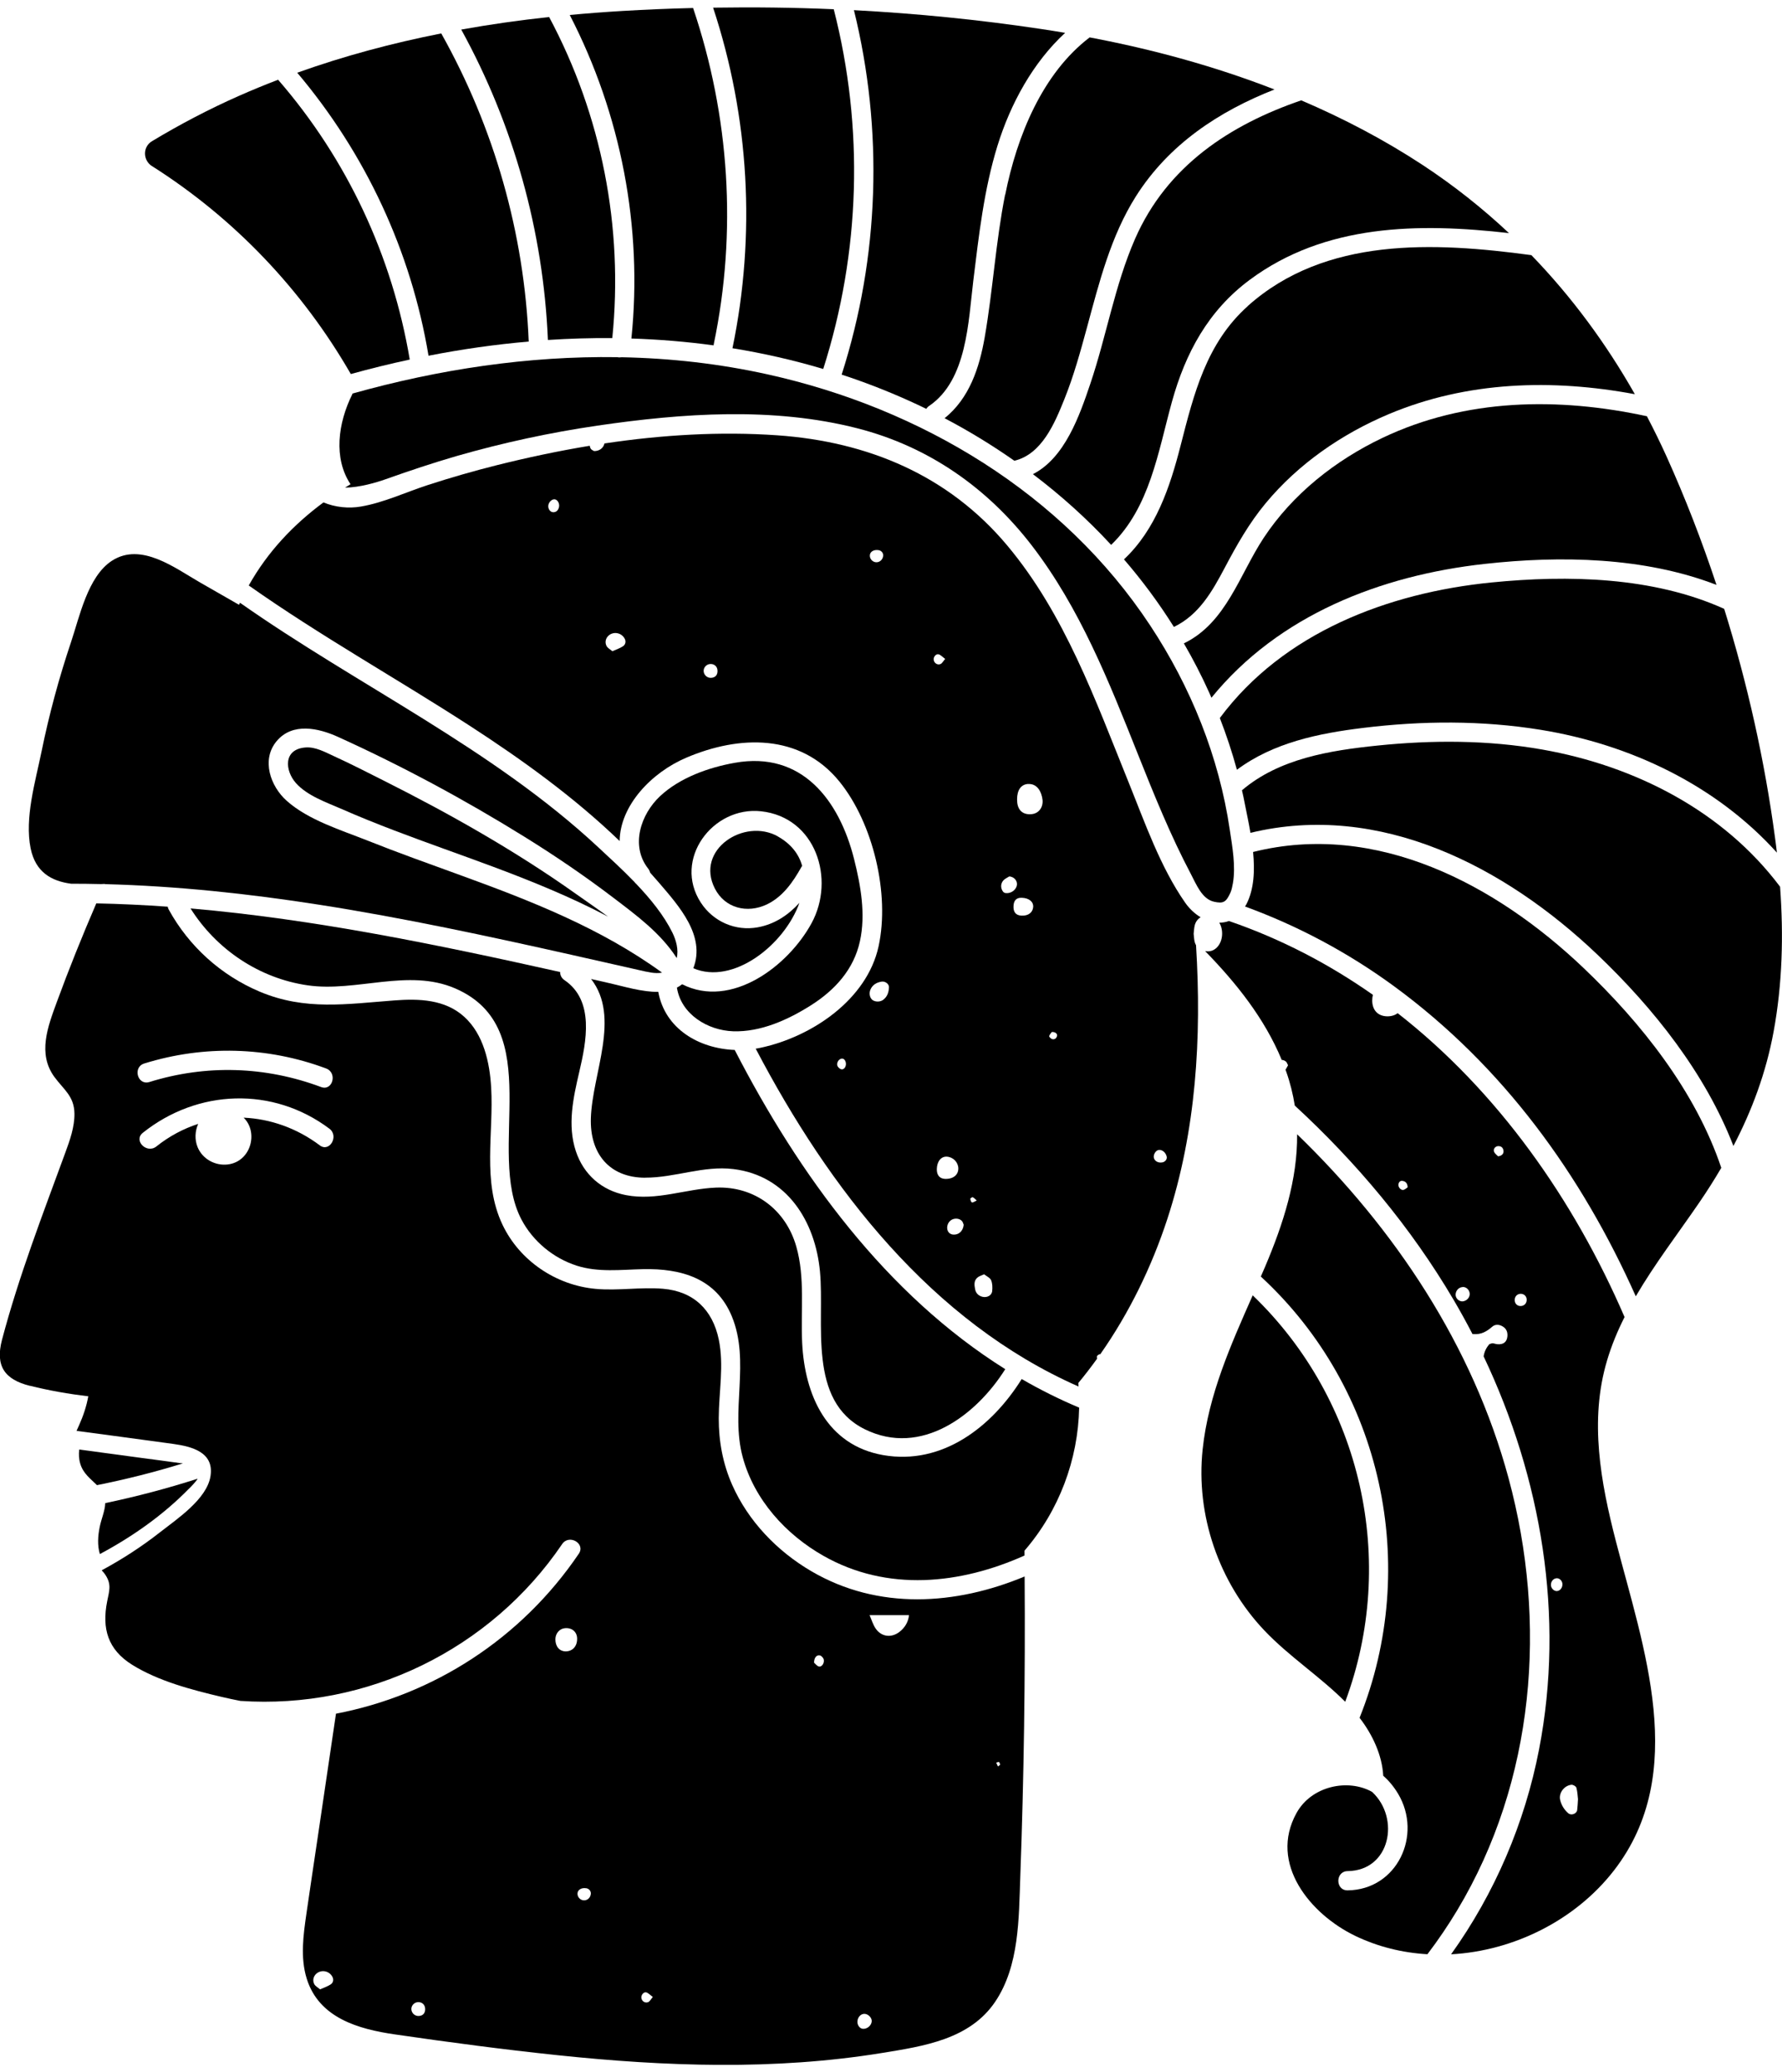 <svg width="80" height="93" viewBox="0 0 80 93" fill="none" xmlns="http://www.w3.org/2000/svg">
    <g clip-path="url(#clip0_1073_85443)">
        <path d="M30.624 44.173C30.551 44.23 30.473 44.282 30.389 44.324C30.574 45.517 31.764 46.245 32.915 46.284C34.157 46.325 35.388 45.764 36.419 45.11C37.486 44.431 38.331 43.505 38.605 42.242C38.872 41.029 38.639 39.737 38.342 38.553C37.674 35.904 35.994 33.697 32.988 34.235C31.811 34.443 30.52 34.903 29.635 35.73C28.766 36.541 28.291 37.955 29.098 38.983C29.142 39.041 29.171 39.101 29.184 39.161C29.322 39.315 29.46 39.471 29.596 39.63C30.475 40.658 31.691 42.002 31.125 43.455C32.907 44.22 35.208 42.42 35.889 40.52C35.394 41.063 34.78 41.48 34.019 41.618C33.019 41.801 32.02 41.365 31.464 40.512C30.201 38.576 31.991 36.171 34.17 36.411C36.62 36.679 37.515 39.45 36.432 41.436C35.38 43.364 32.829 45.292 30.621 44.173H30.624Z" fill="black"/>
        <path d="M17.23 35.036C16.486 34.66 15.74 34.279 14.981 33.932C14.6 33.757 14.162 33.514 13.723 33.546C12.701 33.619 12.792 34.589 13.283 35.142C13.794 35.719 14.671 36.017 15.362 36.319C16.132 36.658 16.912 36.969 17.695 37.269C19.156 37.827 20.633 38.339 22.096 38.884C23.868 39.544 25.627 40.259 27.296 41.138C26.808 40.781 26.313 40.442 25.848 40.113C24.489 39.148 23.08 38.255 21.64 37.415C20.197 36.572 18.723 35.787 17.23 35.036Z" fill="black"/>
        <path d="M34.921 37.538C33.416 36.693 31.198 38.13 32.093 39.879C32.547 40.766 33.546 41.003 34.415 40.596C35.135 40.257 35.6 39.589 35.975 38.916C35.986 38.895 35.999 38.879 36.012 38.864C35.868 38.344 35.524 37.88 34.921 37.541V37.538Z" fill="black"/>
        <path d="M19.238 15.965C20.728 15.673 22.231 15.459 23.736 15.329C23.538 10.465 22.186 5.732 19.809 1.5C17.615 1.933 15.449 2.51 13.344 3.264C16.41 6.893 18.458 11.277 19.238 15.968V15.965Z" fill="black"/>
        <path d="M24.597 15.258C25.56 15.195 26.526 15.166 27.488 15.174C27.992 10.191 27.008 5.171 24.652 0.764C23.329 0.907 22.014 1.092 20.707 1.327C23.058 5.604 24.391 10.371 24.597 15.258Z" fill="black"/>
        <path d="M28.963 52.854C30.299 52.859 31.58 52.303 32.923 52.468C35.329 52.76 36.6 54.813 36.811 57.065C37.03 59.39 36.232 62.871 38.831 64.149C41.351 65.388 43.822 63.526 45.129 61.449C39.785 58.099 35.88 52.742 32.983 47.122C31.384 47.059 29.858 46.185 29.552 44.515C28.83 44.528 28.013 44.272 27.355 44.124C27.081 44.061 26.81 44.001 26.536 43.938C27.872 45.658 26.593 48.16 26.526 50.18C26.474 51.758 27.34 52.851 28.963 52.857V52.854Z" fill="black"/>
        <path d="M6.396 65.438C5.449 65.31 4.504 65.183 3.557 65.055C3.531 65.261 3.539 65.475 3.604 65.694C3.737 66.14 4.066 66.365 4.353 66.654C5.655 66.393 6.944 66.07 8.214 65.676C8.165 65.673 8.118 65.668 8.084 65.665C7.523 65.584 6.962 65.514 6.398 65.438H6.396Z" fill="black"/>
        <path d="M4.481 69.748C5.937 68.971 7.314 68.005 8.47 66.826C8.611 66.693 8.742 66.547 8.862 66.39C8.862 66.382 8.862 66.377 8.859 66.369C7.497 66.805 6.122 67.168 4.726 67.46C4.713 67.809 4.549 68.172 4.478 68.522C4.395 68.929 4.364 69.351 4.484 69.748H4.481Z" fill="black"/>
        <path d="M15.82 17.685C15.167 18.989 14.964 20.57 15.736 21.732C15.653 21.781 15.572 21.833 15.491 21.885C16.143 21.878 16.879 21.661 17.315 21.507C18.374 21.131 19.439 20.774 20.521 20.461C22.585 19.869 24.686 19.415 26.809 19.104C30.642 18.543 34.705 18.253 38.496 19.224C41.684 20.041 44.328 21.891 46.326 24.489C48.481 27.292 49.786 30.592 51.085 33.851C51.813 35.675 52.549 37.499 53.467 39.236C53.705 39.685 53.955 40.343 54.495 40.468C54.923 40.567 55.046 40.486 55.239 40.061C55.294 39.941 55.325 39.766 55.349 39.641C55.482 38.876 55.323 38.002 55.21 37.248C54.728 33.966 53.46 30.83 51.633 28.067C47.717 22.136 41.337 18.326 34.475 16.805C32.304 16.323 30.108 16.077 27.905 16.033C27.84 16.044 27.777 16.044 27.715 16.03C23.71 15.97 19.7 16.576 15.83 17.661C15.825 17.672 15.82 17.679 15.814 17.69L15.82 17.685Z" fill="black"/>
        <path d="M6.823 7.454C10.523 9.799 13.573 13.006 15.749 16.787C16.626 16.544 17.508 16.328 18.395 16.137C17.612 11.49 15.579 7.141 12.485 3.579C11.893 3.806 11.306 4.046 10.724 4.304C9.38 4.899 8.081 5.58 6.823 6.337C6.398 6.593 6.413 7.195 6.823 7.456V7.454Z" fill="black"/>
        <path d="M45.869 61.889C44.533 64.031 42.308 65.772 39.646 65.305C37.118 64.861 36.127 62.614 36.012 60.272C35.941 58.834 36.15 57.341 35.746 55.938C35.273 54.286 33.87 53.232 32.145 53.3C30.775 53.355 29.478 53.905 28.093 53.636C27.01 53.425 26.199 52.713 25.852 51.666C25.463 50.495 25.734 49.269 26.006 48.105C26.319 46.759 26.702 44.911 25.34 43.988C25.202 43.894 25.145 43.758 25.147 43.625C19.665 42.401 14.142 41.256 8.553 40.77C9.714 42.613 11.639 43.909 13.813 44.222C15.997 44.538 18.324 43.45 20.43 44.358C24.594 46.153 21.787 51.661 23.412 54.737C23.926 55.711 24.842 56.467 25.891 56.804C26.854 57.112 27.866 56.984 28.857 56.961C30.577 56.921 32.148 57.367 32.855 59.079C33.692 61.109 32.779 63.322 33.343 65.398C33.859 67.306 35.276 68.869 36.972 69.829C39.839 71.454 43.114 71.102 45.994 69.813C45.994 69.74 45.994 69.667 45.994 69.594C47.547 67.796 48.4 65.513 48.447 63.175C47.552 62.8 46.694 62.369 45.867 61.892L45.869 61.889Z" fill="black"/>
        <path d="M56.024 13.732C54.156 15.399 53.598 17.669 53 20.002C52.523 21.867 51.886 23.764 50.459 25.105C51.278 26.055 52.03 27.067 52.7 28.137C53.83 27.594 54.422 26.54 54.989 25.47C55.526 24.453 56.082 23.472 56.82 22.585C58.289 20.816 60.233 19.477 62.344 18.587C65.864 17.105 69.694 17.001 73.394 17.692C72.1 15.412 70.555 13.317 68.749 11.451C64.368 10.859 59.5 10.627 56.022 13.729L56.024 13.732Z" fill="black"/>
        <path d="M69.235 33.639C66.795 33.209 64.288 33.209 61.83 33.462C59.706 33.681 57.428 34.044 55.756 35.468C55.803 35.672 55.847 35.878 55.886 36.084C55.965 36.481 56.059 36.922 56.137 37.378C61.947 35.972 67.562 38.894 71.698 42.829C74.239 45.248 76.556 48.167 77.819 51.431C78.657 49.827 79.285 48.133 79.622 46.307C80.019 44.157 80.073 41.971 79.914 39.797C77.355 36.387 73.386 34.37 69.235 33.639Z" fill="black"/>
        <path d="M55.895 40.685C58.274 41.554 60.515 42.751 62.561 44.246C67.482 47.844 71.007 52.734 73.436 58.179C74.287 56.721 75.335 55.359 76.28 53.979C76.632 53.465 76.964 52.943 77.274 52.413C76.121 48.98 73.689 45.916 71.085 43.438C67.153 39.696 61.794 36.849 56.255 38.237C56.336 39.072 56.302 39.905 55.955 40.583C55.936 40.62 55.915 40.651 55.895 40.682V40.685Z" fill="black"/>
        <path d="M73.936 18.681C69.965 17.823 65.8 17.872 62.064 19.652C59.945 20.662 58.028 22.175 56.728 24.145C55.643 25.791 55.045 27.96 53.148 28.875C53.561 29.588 53.942 30.321 54.283 31.08C54.317 31.158 54.351 31.237 54.385 31.315C57.394 27.613 61.975 25.825 66.648 25.309C70.056 24.93 73.813 24.998 77.059 26.25C76.404 24.275 75.655 22.342 74.815 20.482C74.538 19.871 74.244 19.271 73.936 18.684V18.681Z" fill="black"/>
        <path d="M5.026 25.166C3.938 25.87 3.57 27.689 3.186 28.826C2.646 30.433 2.203 32.072 1.864 33.734C1.592 35.065 1.096 36.716 1.376 38.078C1.595 39.148 2.315 39.547 3.194 39.662C3.643 39.662 4.092 39.667 4.541 39.678C4.598 39.678 4.653 39.673 4.71 39.67C4.71 39.673 4.708 39.678 4.705 39.68C7.938 39.764 11.16 40.108 14.359 40.609C18.147 41.202 21.897 42.01 25.636 42.848C26.664 43.078 27.692 43.315 28.722 43.545C29.041 43.615 29.403 43.714 29.722 43.652C26.972 41.653 23.809 40.419 20.634 39.266C19.256 38.765 17.876 38.274 16.514 37.731C15.316 37.254 13.848 36.81 12.872 35.941C12.139 35.289 11.721 34.099 12.418 33.264C13.133 32.409 14.304 32.675 15.186 33.077C18.059 34.381 20.871 35.895 23.551 37.559C24.923 38.41 26.259 39.318 27.543 40.296C28.579 41.084 29.646 41.87 30.364 42.973C30.369 42.984 30.374 42.992 30.379 43.002C30.473 42.626 30.353 42.198 30.189 41.862C29.805 41.082 29.208 40.348 28.558 39.665C28.535 39.647 28.511 39.623 28.49 39.594C28.49 39.594 28.49 39.592 28.488 39.589C27.95 39.033 27.381 38.511 26.867 38.034C22.085 33.578 16.091 30.788 10.774 27.052C10.758 27.083 10.742 27.112 10.729 27.143L8.994 26.149C7.872 25.507 6.341 24.315 5.026 25.166Z" fill="black"/>
        <path d="M77.404 27.325C74.216 25.885 70.401 25.799 66.962 26.141C62.326 26.602 57.621 28.382 54.762 32.225C55.057 32.985 55.315 33.762 55.529 34.547C57.162 33.332 59.182 32.914 61.193 32.669C63.836 32.345 66.519 32.327 69.151 32.752C73.19 33.405 77.034 35.236 79.771 38.266C79.745 38.041 79.719 37.819 79.687 37.598C79.228 34.169 78.456 30.696 77.404 27.325Z" fill="black"/>
        <path d="M36.958 16.558C38.628 11.321 38.792 5.727 37.43 0.415C35.625 0.336 33.817 0.316 32.014 0.344C33.639 5.263 33.937 10.541 32.883 15.629C34.252 15.851 35.614 16.159 36.958 16.56V16.558Z" fill="black"/>
        <path d="M58.418 4.503C55.232 5.596 52.393 7.436 50.955 10.723C50.045 12.805 49.674 15.075 48.949 17.22C48.466 18.65 47.806 20.552 46.371 21.28C47.634 22.235 48.811 23.294 49.883 24.455C51.623 22.775 51.989 20.286 52.612 18.032C53.22 15.837 54.243 13.943 56.096 12.565C59.487 10.042 63.696 10.001 67.743 10.462C66.553 9.346 65.264 8.323 63.866 7.404C62.136 6.269 60.309 5.312 58.415 4.503H58.418Z" fill="black"/>
        <path d="M56.238 58.135C55.254 60.363 54.252 62.596 53.991 65.044C53.675 67.998 54.719 71.022 56.76 73.174C57.874 74.348 59.251 75.233 60.391 76.376C62.737 70.085 61.164 62.873 56.238 58.135Z" fill="black"/>
        <path d="M32.038 15.5C32.038 15.482 32.038 15.464 32.044 15.443C33.093 10.415 32.753 5.207 31.115 0.359C30.05 0.385 28.988 0.43 27.932 0.492C27.146 0.539 26.363 0.599 25.578 0.672C27.879 5.126 28.858 10.191 28.346 15.193C29.581 15.232 30.812 15.333 32.036 15.5H32.038Z" fill="black"/>
        <path d="M45.122 8.738C44.702 10.849 44.577 13.004 44.209 15.125C43.967 16.514 43.518 17.875 42.406 18.77C43.492 19.339 44.538 19.979 45.537 20.678C45.537 20.678 45.54 20.678 45.542 20.678C46.774 20.383 47.351 18.99 47.781 17.922C48.204 16.871 48.504 15.778 48.801 14.687C49.347 12.673 49.866 10.596 50.993 8.814C52.472 6.476 54.724 4.994 57.216 4.016C54.539 2.974 51.747 2.213 48.919 1.678C46.8 3.29 45.652 6.103 45.128 8.741L45.122 8.738Z" fill="black"/>
        <path d="M41.584 18.352C41.615 18.3 41.66 18.251 41.72 18.212C43.416 17.056 43.471 14.423 43.695 12.597C43.945 10.561 44.172 8.508 44.78 6.541C45.365 4.652 46.375 2.804 47.817 1.474C47.452 1.411 47.087 1.354 46.722 1.299C43.956 0.884 41.151 0.605 38.336 0.456C39.664 5.839 39.481 11.519 37.785 16.813C38.012 16.886 38.236 16.964 38.461 17.043C39.528 17.421 40.572 17.857 41.587 18.35L41.584 18.352Z" fill="black"/>
        <path d="M60.841 86.883C61.866 87.376 62.967 87.642 64.081 87.707C64.561 87.076 65.01 86.415 65.42 85.732C68.908 79.921 69.477 72.817 67.724 66.341C66.117 60.397 62.628 55.158 58.232 50.907C58.252 52.935 57.613 54.923 56.789 56.864C56.729 57.008 56.666 57.148 56.603 57.292C62.08 62.343 63.763 70.306 61.036 77.096C61.616 77.847 62.049 78.771 62.098 79.697C62.349 79.916 62.573 80.185 62.764 80.503C63.87 82.353 62.727 84.814 60.499 84.84C59.943 84.845 59.943 83.984 60.499 83.976C62.419 83.953 62.86 81.607 61.611 80.433C61.605 80.427 61.6 80.425 61.597 80.42C60.51 79.812 58.876 80.156 58.206 81.367C56.943 83.645 58.837 85.917 60.836 86.88L60.841 86.883Z" fill="black"/>
        <path d="M1.351 62.195C2.21 62.409 3.084 62.563 3.963 62.665C3.885 63.108 3.741 63.539 3.546 63.974C3.509 64.055 3.472 64.136 3.436 64.217C4.884 64.413 6.332 64.603 7.78 64.804C8.618 64.921 9.62 65.177 9.45 66.25C9.288 67.285 7.937 68.178 7.177 68.773C6.358 69.417 5.482 69.981 4.566 70.476C4.628 70.544 4.691 70.615 4.741 70.696C5.014 71.118 4.902 71.408 4.811 71.87C4.568 73.093 4.84 74.033 5.933 74.716C7.11 75.45 8.61 75.841 9.948 76.157C10.228 76.222 10.507 76.282 10.789 76.337C16.477 76.725 22.011 74.051 25.238 69.297C25.549 68.841 26.297 69.271 25.984 69.733C23.393 73.553 19.454 76.073 15.083 76.911C14.809 78.771 14.533 80.629 14.259 82.489C14.092 83.624 13.917 84.759 13.755 85.894C13.617 86.852 13.476 87.861 13.771 88.806C14.321 90.567 16.09 91.068 17.729 91.305C20.153 91.658 22.587 91.981 25.024 92.237C29.867 92.746 34.772 92.923 39.596 92.138C41.47 91.833 43.547 91.527 44.684 89.829C45.765 88.216 45.736 86.092 45.804 84.235C45.968 79.742 46.031 75.249 45.999 70.753C42.913 72.037 39.435 72.279 36.426 70.518C34.892 69.621 33.593 68.274 32.87 66.641C32.45 65.691 32.265 64.689 32.267 63.651C32.27 62.477 32.51 61.276 32.267 60.113C31.988 58.779 31.135 57.955 29.762 57.84C28.755 57.757 27.748 57.937 26.741 57.845C24.962 57.684 23.326 56.585 22.556 54.96C21.635 53.013 22.17 50.868 22.05 48.81C21.985 47.685 21.711 46.422 20.839 45.632C19.981 44.852 18.807 44.815 17.711 44.899C15.574 45.058 13.703 45.368 11.657 44.505C9.922 43.772 8.485 42.475 7.577 40.826C7.551 40.781 7.538 40.737 7.53 40.693C6.463 40.617 5.393 40.565 4.323 40.544C3.692 42.005 3.097 43.482 2.549 44.977C2.147 46.075 1.675 47.294 2.447 48.34C2.862 48.904 3.332 49.196 3.342 49.979C3.35 50.576 3.136 51.179 2.932 51.732C1.915 54.508 0.848 57.264 0.091 60.126C-0.22 61.303 0.203 61.913 1.343 62.197L1.351 62.195ZM14.848 89.059C14.713 89.15 14.551 89.203 14.371 89.283C14.272 89.2 14.16 89.142 14.11 89.051C14.021 88.884 14.071 88.701 14.194 88.587C14.421 88.378 14.789 88.448 14.929 88.733C14.989 88.856 14.953 88.989 14.848 89.059ZM18.796 90.478C18.619 90.486 18.467 90.34 18.467 90.163C18.467 90.014 18.585 89.881 18.733 89.86C18.921 89.834 19.073 89.951 19.086 90.139C19.101 90.343 18.992 90.471 18.794 90.478H18.796ZM44.846 79.079C44.877 79.097 44.883 79.157 44.901 79.201C44.867 79.228 44.836 79.254 44.802 79.28C44.776 79.222 44.75 79.168 44.724 79.11C44.765 79.1 44.823 79.066 44.849 79.082L44.846 79.079ZM40.81 72.488C40.773 72.796 40.63 73.041 40.39 73.232C40.022 73.521 39.568 73.469 39.307 73.083C39.187 72.906 39.127 72.689 39.038 72.488H40.81ZM38.811 90.382C38.981 90.387 39.145 90.559 39.135 90.718C39.122 90.912 38.913 91.081 38.722 91.052C38.589 91.034 38.482 90.88 38.493 90.721C38.503 90.528 38.647 90.377 38.811 90.382ZM36.81 74.296C36.88 74.312 36.967 74.411 36.982 74.484C37.016 74.646 36.888 74.823 36.766 74.795C36.672 74.771 36.599 74.667 36.546 74.622C36.546 74.395 36.661 74.262 36.812 74.296H36.81ZM29.006 89.416C29.102 89.44 29.183 89.534 29.308 89.625C29.217 89.73 29.173 89.823 29.102 89.855C28.954 89.917 28.802 89.808 28.792 89.654C28.782 89.537 28.896 89.39 29.006 89.419V89.416ZM25.4 74.114C25.121 74.116 24.933 73.9 24.933 73.573C24.933 73.31 25.121 73.091 25.366 73.073C25.677 73.046 25.898 73.234 25.909 73.527C25.919 73.874 25.716 74.108 25.403 74.114H25.4ZM26.318 84.743C26.449 84.767 26.538 84.876 26.524 85.002C26.504 85.19 26.342 85.315 26.17 85.284C26.021 85.255 25.914 85.117 25.927 84.968C25.94 84.806 26.115 84.71 26.321 84.746L26.318 84.743ZM14.355 51.403C13.327 50.631 12.135 50.214 10.937 50.161C11.613 50.814 11.269 52.139 10.22 52.262C9.654 52.327 9.087 52.014 8.871 51.484C8.733 51.145 8.753 50.767 8.897 50.441C8.237 50.654 7.6 50.991 7.021 51.453C6.59 51.797 5.977 51.189 6.41 50.842C8.871 48.878 12.25 48.752 14.789 50.657C15.227 50.986 14.796 51.735 14.353 51.403H14.355ZM6.476 47.73C9.158 46.897 12.012 46.97 14.642 47.954C15.159 48.147 14.935 48.982 14.413 48.786C11.913 47.852 9.254 47.769 6.705 48.562C6.173 48.726 5.946 47.894 6.476 47.73Z" fill="black"/>
        <path d="M11.167 26.276C14.368 28.533 17.799 30.443 21.087 32.572C23.459 34.109 25.778 35.782 27.818 37.746C27.834 36.144 29.261 34.662 30.811 34.005C33.191 32.99 35.928 32.917 37.681 35.072C39.197 36.935 39.956 40.126 39.442 42.474C38.92 44.864 36.45 46.526 34.169 47.019C34.088 47.038 34.007 47.051 33.926 47.064C37.224 53.357 41.825 59.319 48.42 62.228C48.415 62.176 48.415 62.124 48.41 62.069C48.705 61.714 48.984 61.349 49.253 60.976C49.245 60.942 49.24 60.91 49.242 60.882C49.25 60.837 49.342 60.77 49.386 60.778C49.389 60.778 49.391 60.778 49.394 60.78C50.693 58.93 51.7 56.861 52.405 54.711C53.702 50.743 53.949 46.571 53.694 42.422C53.668 42.375 53.644 42.323 53.631 42.265C53.605 42.148 53.6 42.023 53.587 41.908C53.602 41.78 53.605 41.657 53.634 41.537C53.673 41.37 53.772 41.243 53.9 41.167C53.639 41.01 53.396 40.786 53.206 40.512C52.089 38.913 51.395 36.911 50.667 35.111C49.175 31.424 47.805 27.568 45.216 24.479C42.576 21.327 38.954 19.821 34.902 19.537C32.332 19.357 29.715 19.516 27.137 19.902C27.093 20.103 26.91 20.252 26.665 20.244C26.623 20.215 26.543 20.184 26.514 20.129C26.493 20.09 26.483 20.051 26.477 20.006C25.066 20.239 23.67 20.536 22.303 20.878C21.262 21.139 20.231 21.436 19.208 21.768C18.219 22.089 17.236 22.556 16.208 22.733C15.649 22.83 15.039 22.767 14.522 22.548C13.176 23.544 12.017 24.76 11.164 26.282L11.167 26.276ZM37.757 47.987C37.686 47.966 37.6 47.88 37.587 47.81C37.556 47.658 37.684 47.507 37.806 47.51C37.908 47.51 37.986 47.635 37.976 47.776C37.965 47.912 37.869 48.021 37.757 47.987ZM52.019 51.611C52.17 51.588 52.332 51.721 52.376 51.904C52.405 52.019 52.319 52.139 52.188 52.167C51.998 52.209 51.818 52.105 51.797 51.943C51.779 51.802 51.891 51.63 52.016 51.611H52.019ZM45.856 41.094C45.6 41.081 45.48 40.929 45.501 40.642C45.517 40.4 45.642 40.282 45.877 40.293C46.197 40.306 46.398 40.47 46.383 40.705C46.364 40.958 46.158 41.109 45.858 41.094H45.856ZM47.223 46.317C47.382 46.307 47.476 46.401 47.453 46.495C47.426 46.607 47.34 46.662 47.236 46.636C47.181 46.623 47.095 46.534 47.103 46.5C47.124 46.422 47.192 46.356 47.22 46.315L47.223 46.317ZM46.148 35.187C46.464 35.166 46.693 35.377 46.782 35.771C46.792 35.818 46.8 35.868 46.805 35.915C46.829 36.246 46.628 36.504 46.325 36.538C45.95 36.58 45.71 36.392 45.668 36.024C45.663 35.975 45.663 35.928 45.66 35.878C45.66 35.455 45.835 35.208 46.151 35.184L46.148 35.187ZM45.023 39.541C45.099 39.437 45.24 39.382 45.308 39.335C45.561 39.351 45.702 39.575 45.644 39.766C45.584 39.967 45.363 40.11 45.141 40.081C45.099 40.076 45.047 40.045 45.023 40.008C44.916 39.855 44.922 39.677 45.023 39.539V39.541ZM44.181 57.19C44.293 57.281 44.447 57.346 44.494 57.456C44.556 57.599 44.559 57.782 44.543 57.944C44.522 58.145 44.306 58.252 44.102 58.2C43.92 58.153 43.807 58.033 43.774 57.853C43.737 57.66 43.716 57.461 43.899 57.323C43.972 57.268 44.068 57.242 44.183 57.19H44.181ZM43.669 53.733C43.724 53.754 43.768 53.808 43.849 53.879C43.75 53.923 43.682 53.978 43.635 53.965C43.593 53.952 43.567 53.861 43.56 53.8C43.557 53.782 43.643 53.722 43.669 53.733ZM43.262 54.977C43.231 55.267 43.022 55.442 42.759 55.405C42.696 55.397 42.62 55.35 42.584 55.301C42.472 55.152 42.516 54.907 42.667 54.782C42.816 54.656 43.074 54.664 43.192 54.808C43.233 54.86 43.246 54.935 43.265 54.977H43.262ZM43.022 52.431C43.03 52.731 42.787 52.924 42.422 52.908C42.182 52.898 42.049 52.736 42.057 52.462C42.067 52.12 42.25 51.896 42.508 51.911C42.79 51.93 43.014 52.157 43.022 52.431ZM42.13 29.363C42.226 29.387 42.307 29.48 42.432 29.572C42.341 29.676 42.297 29.77 42.226 29.801C42.078 29.864 41.926 29.754 41.916 29.6C41.905 29.483 42.02 29.337 42.13 29.366V29.363ZM39.909 44.316C39.896 44.567 39.818 44.739 39.656 44.867C39.528 44.971 39.307 44.976 39.176 44.885C39.048 44.794 39.004 44.587 39.074 44.42C39.168 44.196 39.351 44.092 39.581 44.055C39.758 44.029 39.92 44.181 39.909 44.311V44.316ZM39.442 24.69C39.573 24.713 39.661 24.823 39.648 24.948C39.628 25.136 39.466 25.261 39.294 25.23C39.145 25.201 39.038 25.063 39.051 24.914C39.064 24.753 39.239 24.656 39.445 24.692L39.442 24.69ZM31.858 29.804C32.045 29.778 32.197 29.895 32.21 30.083C32.225 30.287 32.116 30.415 31.918 30.422C31.74 30.43 31.589 30.284 31.589 30.107C31.589 29.958 31.706 29.825 31.855 29.804H31.858ZM27.315 28.531C27.542 28.322 27.91 28.392 28.051 28.677C28.111 28.799 28.074 28.933 27.97 29.003C27.834 29.094 27.672 29.146 27.492 29.227C27.393 29.144 27.281 29.086 27.231 28.995C27.143 28.828 27.192 28.645 27.315 28.531ZM24.917 22.412C25.042 22.438 25.134 22.613 25.092 22.77C25.058 22.895 24.985 22.989 24.839 22.989C24.695 22.989 24.591 22.83 24.617 22.67C24.643 22.517 24.794 22.386 24.917 22.412Z" fill="black"/>
        <path d="M55.174 41.334C55.033 41.386 54.887 41.41 54.738 41.41C54.937 41.744 54.905 42.247 54.629 42.524C54.477 42.675 54.297 42.722 54.102 42.685C55.511 44.131 56.771 45.71 57.541 47.57C57.608 47.57 57.676 47.596 57.739 47.653C57.773 47.682 57.783 47.734 57.825 47.81C57.788 47.867 57.757 47.946 57.71 48.008C57.721 48.034 57.731 48.06 57.739 48.084C57.921 48.598 58.047 49.109 58.127 49.618C60.898 52.172 63.346 55.09 65.261 58.343C65.556 58.847 65.838 59.356 66.106 59.875C66.119 59.875 66.132 59.872 66.148 59.875C66.5 59.901 66.746 59.757 66.991 59.543C67.129 59.423 67.309 59.437 67.471 59.538C67.633 59.64 67.688 59.791 67.672 59.977C67.648 60.227 67.497 60.35 67.226 60.329C67.153 60.324 67.082 60.292 67.012 60.287C66.967 60.284 66.921 60.31 66.863 60.326C66.717 60.493 66.636 60.673 66.605 60.874C69.198 66.335 70.252 72.529 69.094 78.512C68.455 81.823 67.098 84.983 65.144 87.71C67.959 87.558 70.733 86.175 72.462 83.939C75.841 79.572 73.772 73.933 72.546 69.184C71.86 66.533 71.343 63.744 72.147 61.057C72.347 60.381 72.616 59.734 72.932 59.11C70.649 53.829 67.236 48.976 62.746 45.472C62.626 45.563 62.467 45.616 62.273 45.613C61.861 45.605 61.611 45.342 61.603 44.914C61.603 44.817 61.613 44.728 61.634 44.648C59.672 43.27 57.52 42.143 55.182 41.339C55.179 41.339 55.176 41.339 55.174 41.337V41.334ZM70.545 80.101C70.618 80.093 70.751 80.169 70.769 80.232C70.819 80.414 70.826 80.61 70.842 80.748C70.829 80.949 70.824 81.093 70.805 81.236C70.782 81.406 70.537 81.492 70.406 81.38C70.219 81.218 70.093 81.012 70.038 80.772C69.973 80.469 70.221 80.135 70.547 80.101H70.545ZM69.864 70.833C70.002 70.815 70.138 70.94 70.143 71.094C70.148 71.251 70.046 71.389 69.908 71.407C69.775 71.423 69.634 71.293 69.626 71.144C69.618 70.99 69.723 70.852 69.861 70.836L69.864 70.833ZM68.288 58.067C68.442 58.075 68.551 58.202 68.538 58.359C68.525 58.518 68.408 58.62 68.249 58.615C68.095 58.609 67.99 58.487 68.001 58.322C68.011 58.166 68.131 58.059 68.29 58.067H68.288ZM67.247 51.439C67.385 51.431 67.471 51.497 67.495 51.632C67.518 51.763 67.437 51.875 67.254 51.896C67.207 51.846 67.111 51.781 67.074 51.69C67.025 51.572 67.127 51.447 67.247 51.439ZM65.66 57.761C65.827 57.748 65.978 57.897 65.981 58.075C65.981 58.242 65.838 58.39 65.665 58.406C65.498 58.419 65.337 58.262 65.347 58.095C65.355 57.918 65.491 57.774 65.66 57.764V57.761ZM62.968 53C63.093 53.02 63.187 53.094 63.194 53.287C63.142 53.321 63.072 53.394 62.994 53.404C62.884 53.42 62.767 53.279 62.78 53.164C62.79 53.06 62.855 52.979 62.968 53Z" fill="black"/>
    </g>
    <defs>
        <clipPath id="clip0_1073_85443">
            <rect width="80" height="92.339" fill="white" transform="translate(0 0.331)"/>
        </clipPath>
    </defs>
</svg>
